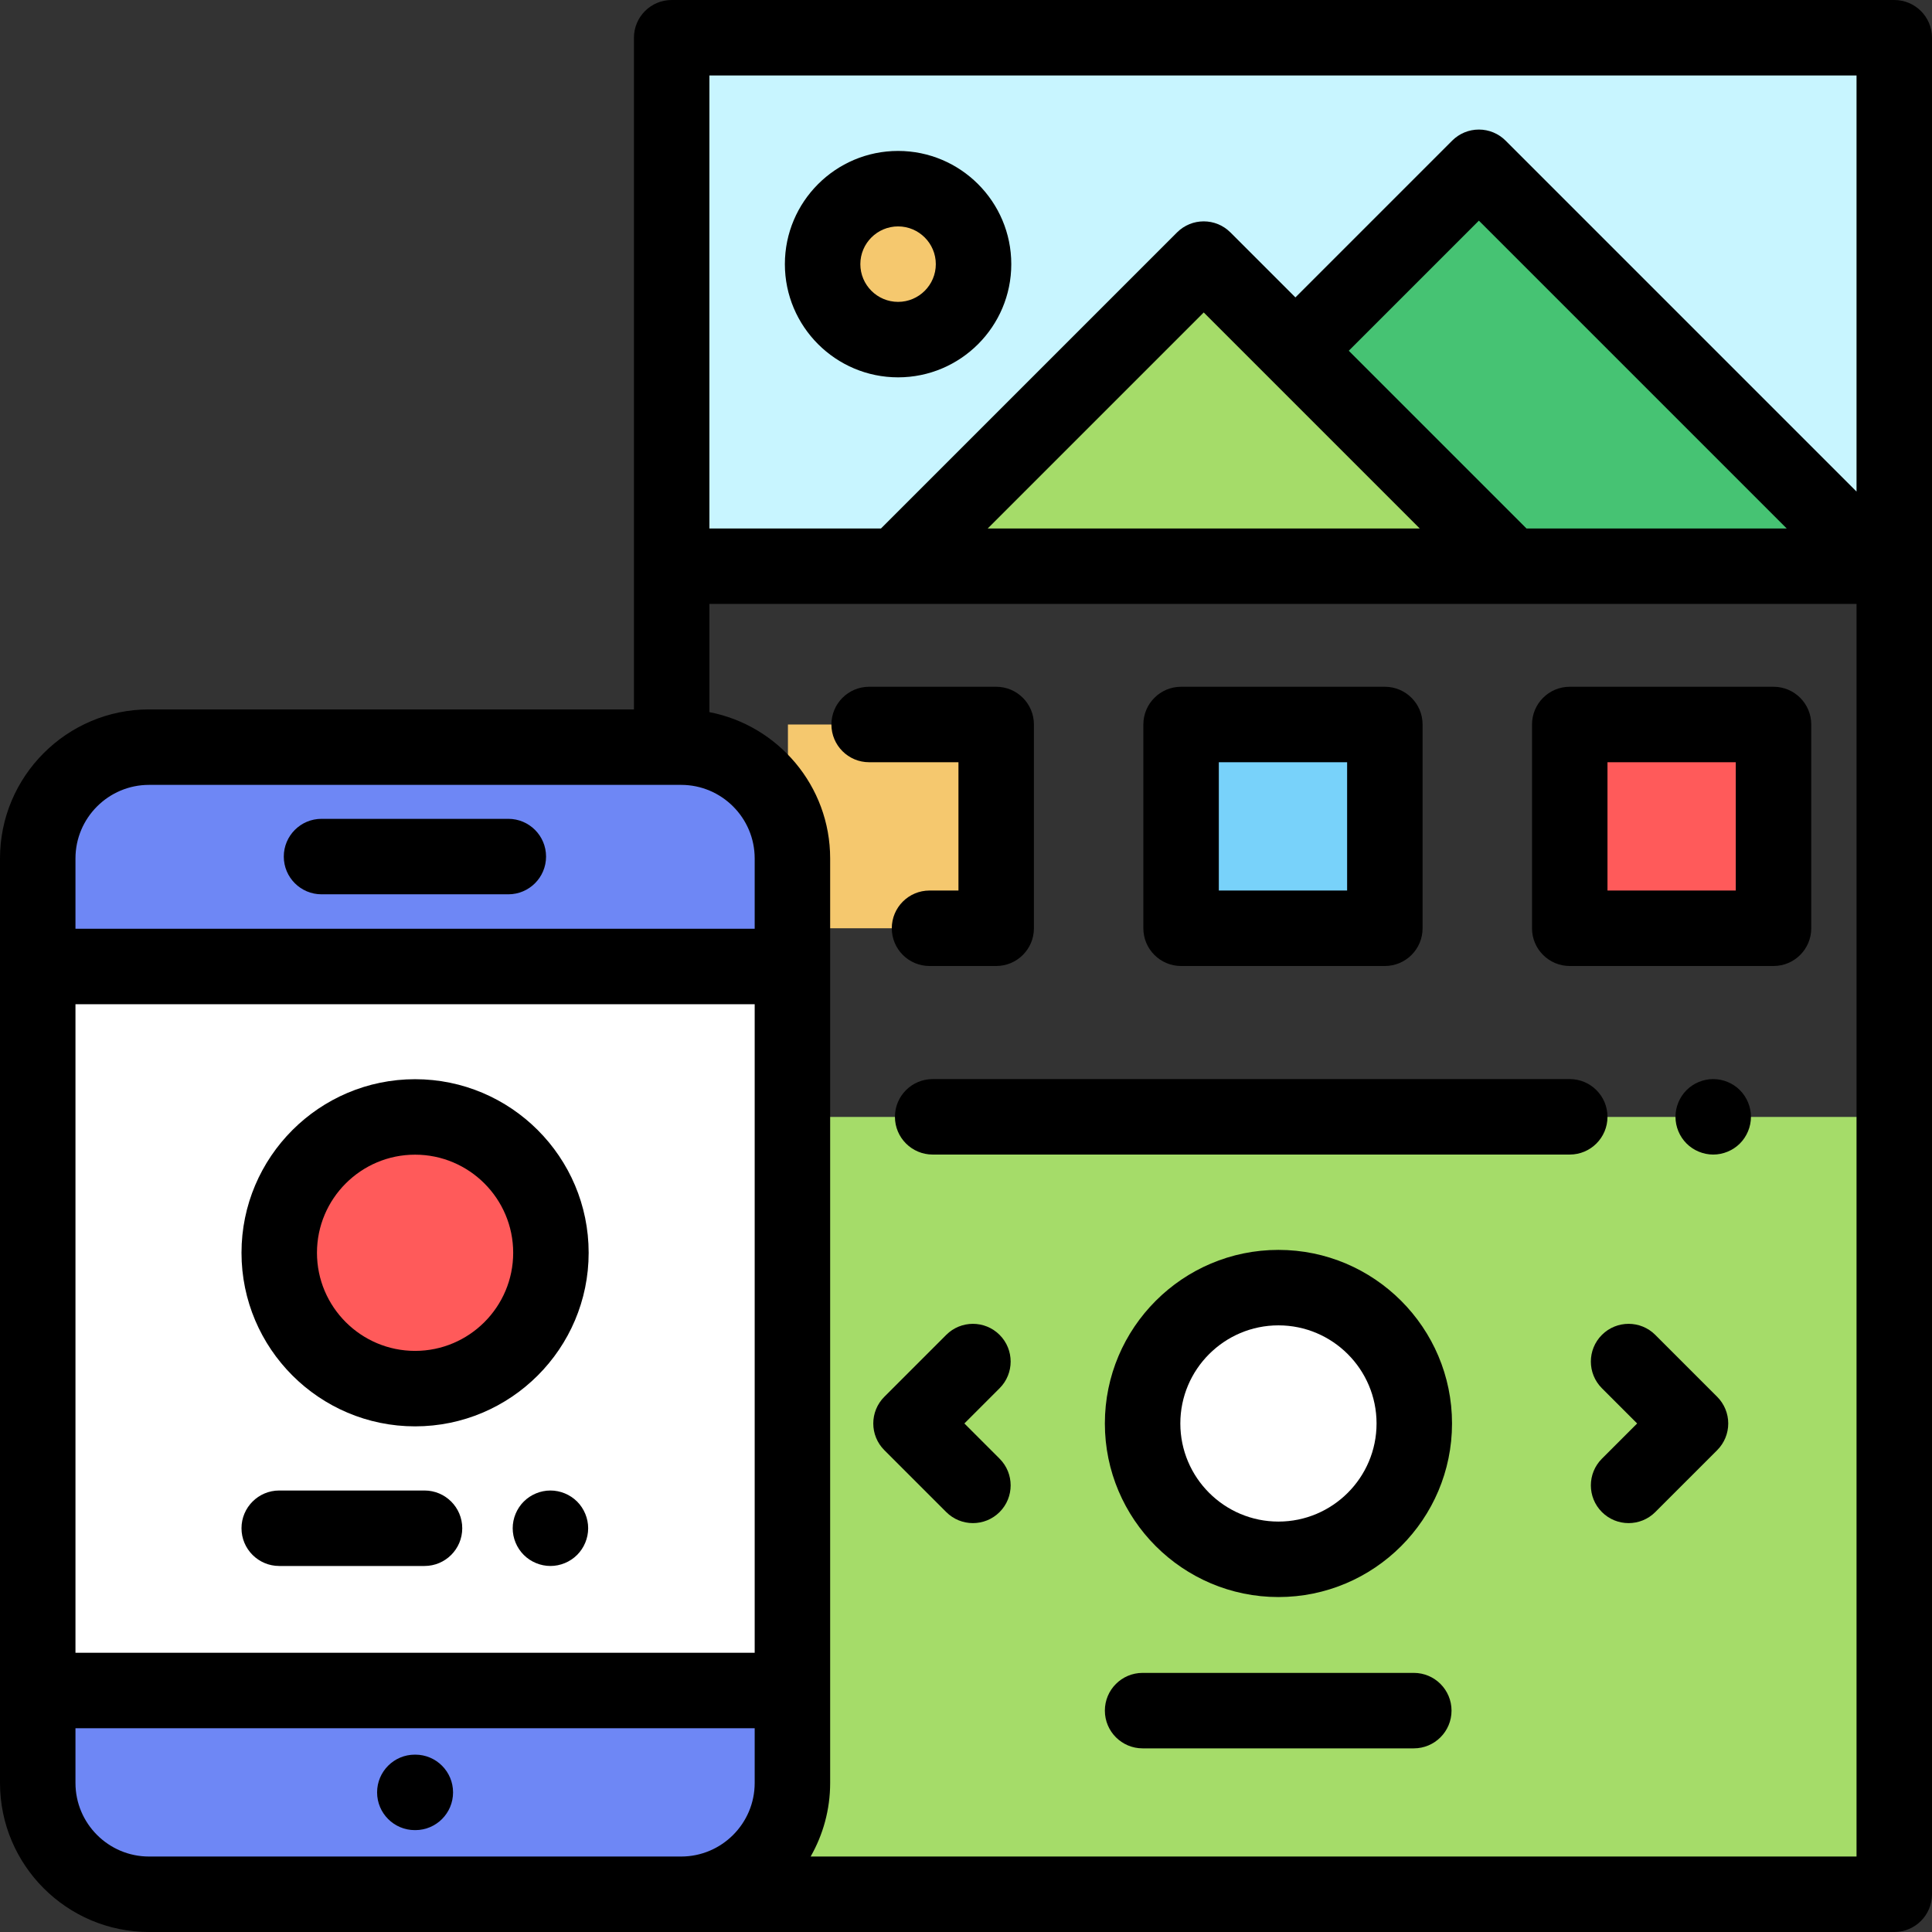 <svg xmlns="http://www.w3.org/2000/svg" xmlns:xlink="http://www.w3.org/1999/xlink" id="Capa_1" x="0px" y="0px" viewBox="0 0 512 512" style="enable-background:new 0 0 512 512;" xml:space="preserve">
<rect x="0" y="0" width="512" height="512" fill="#333333" stroke="none"/>
<rect x="178.93" y="296" style="fill:#A5DC69;" width="323.07" height="206"></rect>
<rect x="178.93" y="10" style="fill:#C8F5FF;" width="323.07" height="140.05"></rect>
<polygon style="fill:#A5DC69;" points="400.388,150.05 319,68.662 237.612,150.05 "></polygon>
<polygon style="fill:#46C373;" points="493.667,146.079 391.921,44.333 343.296,92.958 397.336,146.998 "></polygon>
<path style="fill:#6E87F5;" d="M9.935,430V227.5c0-16.292,13.208-29.5,29.5-29.5h141c16.292,0,29.5,13.208,29.5,29.5v245  c0,16.292-13.208,29.5-29.5,29.5h-141c-16.292,0-29.5-13.208-29.5-29.5L9.935,430"></path>
<rect x="9.935" y="256.13" style="fill:#FFFFFF;" width="200" height="191.87"></rect>
<rect x="416" y="192" style="fill:#FF5A5A;" width="54" height="54"></rect>
<rect x="311.74" y="192" style="fill:#78D2FA;" width="54" height="54"></rect>
<rect x="208.81" y="192" style="fill:#F5C86E;" width="54" height="54"></rect>
<circle style="fill:#FF5A5A;" cx="110" cy="332" r="36"></circle>
<circle style="fill:#FFFFFF;" cx="338.8" cy="377.23" r="36"></circle>
<circle style="fill:#F5C86E;" cx="238" cy="70" r="20"></circle>
<path d="M502,0H178c-5.523,0-10,4.478-10,10v178H39.5C17.72,188,0,205.72,0,227.5v28.627V448v24.5C0,494.28,17.72,512,39.5,512H502  c5.523,0,10-4.478,10-10V10C512,4.478,507.523,0,502,0z M404.53,140.05l-47.092-47.092l34.482-34.482l81.574,81.574H404.53z   M376.245,140.05h-114.49L319,82.805L376.245,140.05z M492,20v110.27l-93.008-93.008c-1.875-1.875-4.419-2.929-7.071-2.929  s-5.196,1.054-7.071,2.929l-41.554,41.554l-17.225-17.225c-3.905-3.904-10.237-3.904-14.143,0L233.47,140.05H188V20H492z M39.5,208  h141c10.752,0,19.5,8.748,19.5,19.5v18.627H20V227.5C20,216.748,28.748,208,39.5,208z M20,266.127h180V438H20V266.127z M178,492  H39.5c-10.752,0-19.5-8.748-19.5-19.5V458h180v14.5c0,10.752-8.748,19.5-19.5,19.5H178z M214.83,492  c3.283-5.758,5.17-12.411,5.17-19.5v-245c0-19.216-13.795-35.262-32-38.777V160.05h304V492H214.83z"></path>
<path d="M454.02,285.97c-2.63,0-5.21,1.061-7.07,2.93c-1.86,1.86-2.93,4.44-2.93,7.07s1.07,5.21,2.93,7.07  c1.86,1.859,4.44,2.93,7.07,2.93s5.21-1.07,7.07-2.93c1.86-1.86,2.93-4.44,2.93-7.07s-1.07-5.21-2.93-7.07  C459.23,287.03,456.65,285.97,454.02,285.97z"></path>
<path d="M426,295.969c0-5.522-4.477-10-10-10H247.167c-5.523,0-10,4.478-10,10s4.477,10,10,10H416  C421.523,305.969,426,301.491,426,295.969z"></path>
<path d="M470,182h-54c-5.523,0-10,4.478-10,10v54c0,5.522,4.477,10,10,10h54c5.523,0,10-4.478,10-10v-54  C480,186.478,475.523,182,470,182z M460,236h-34v-34h34V236z"></path>
<path d="M313,256h54c5.523,0,10-4.478,10-10v-54c0-5.522-4.477-10-10-10h-54c-5.523,0-10,4.478-10,10v54  C303,251.522,307.477,256,313,256z M323,202h34v34h-34V202z"></path>
<path d="M254,236h-7.667c-5.523,0-10,4.478-10,10s4.477,10,10,10H264c5.523,0,10-4.478,10-10v-54c0-5.522-4.477-10-10-10h-33.667  c-5.523,0-10,4.478-10,10s4.477,10,10,10H254V236z"></path>
<path d="M264.904,353.757c-3.905-3.904-10.237-3.904-14.142,0l-16.405,16.406c-3.905,3.905-3.905,10.237,0,14.143l16.405,16.405  c1.953,1.952,4.512,2.929,7.071,2.929s5.119-0.977,7.071-2.929c3.905-3.905,3.905-10.237,0-14.143l-9.334-9.334l9.334-9.335  C268.81,363.993,268.81,357.662,264.904,353.757z"></path>
<path d="M438.666,353.757c-3.905-3.903-10.237-3.903-14.142,0c-3.905,3.905-3.906,10.237,0,14.143l9.335,9.335l-9.334,9.334  c-3.905,3.905-3.906,10.237,0,14.143c1.953,1.952,4.512,2.929,7.071,2.929c2.559,0,5.119-0.977,7.071-2.929l16.406-16.405  c1.875-1.875,2.929-4.419,2.929-7.071s-1.054-5.195-2.929-7.071L438.666,353.757z"></path>
<path d="M85.208,237h49.502c5.523,0,10-4.478,10-10s-4.477-10-10-10H85.208c-5.523,0-10,4.478-10,10S79.685,237,85.208,237z"></path>
<path d="M110.065,465h-0.13c-5.523,0-10,4.478-10,10s4.477,10,10,10h0.13c5.523,0,10-4.478,10-10S115.588,465,110.065,465z"></path>
<path d="M110,378c25.364,0,46-20.636,46-46s-20.636-46-46-46s-46,20.636-46,46S84.636,378,110,378z M110,306  c14.336,0,26,11.663,26,26s-11.664,26-26,26s-26-11.663-26-26S95.664,306,110,306z"></path>
<path d="M112.5,395H74c-5.523,0-10,4.478-10,10s4.477,10,10,10h38.5c5.523,0,10-4.478,10-10S118.023,395,112.5,395z"></path>
<path d="M145.87,395c-2.63,0-5.21,1.069-7.07,2.93s-2.93,4.44-2.93,7.07s1.07,5.21,2.93,7.069c1.86,1.86,4.44,2.931,7.07,2.931  s5.21-1.07,7.07-2.931c1.86-1.859,2.93-4.439,2.93-7.069s-1.07-5.21-2.93-7.07S148.5,395,145.87,395z"></path>
<path d="M338.801,331.234c-25.364,0-46,20.636-46,46s20.636,46,46,46s46-20.636,46-46S364.166,331.234,338.801,331.234z   M338.801,403.234c-14.336,0-26-11.663-26-26s11.664-26,26-26s26,11.663,26,26S353.138,403.234,338.801,403.234z"></path>
<path d="M374.671,443.333h-71.87c-5.523,0-10,4.478-10,10s4.477,10,10,10h71.87c5.523,0,10-4.478,10-10  S380.194,443.333,374.671,443.333z"></path>
<path d="M238,100c16.542,0,30-13.458,30-30s-13.458-30-30-30s-30,13.458-30,30S221.458,100,238,100z M238,60c5.514,0,10,4.486,10,10  s-4.486,10-10,10s-10-4.486-10-10S232.486,60,238,60z"></path>
<g>
</g>
<g>
</g>
<g>
</g>
<g>
</g>
<g>
</g>
<g>
</g>
<g>
</g>
<g>
</g>
<g>
</g>
<g>
</g>
<g>
</g>
<g>
</g>
<g>
</g>
<g>
</g>
<g>
</g>
</svg>